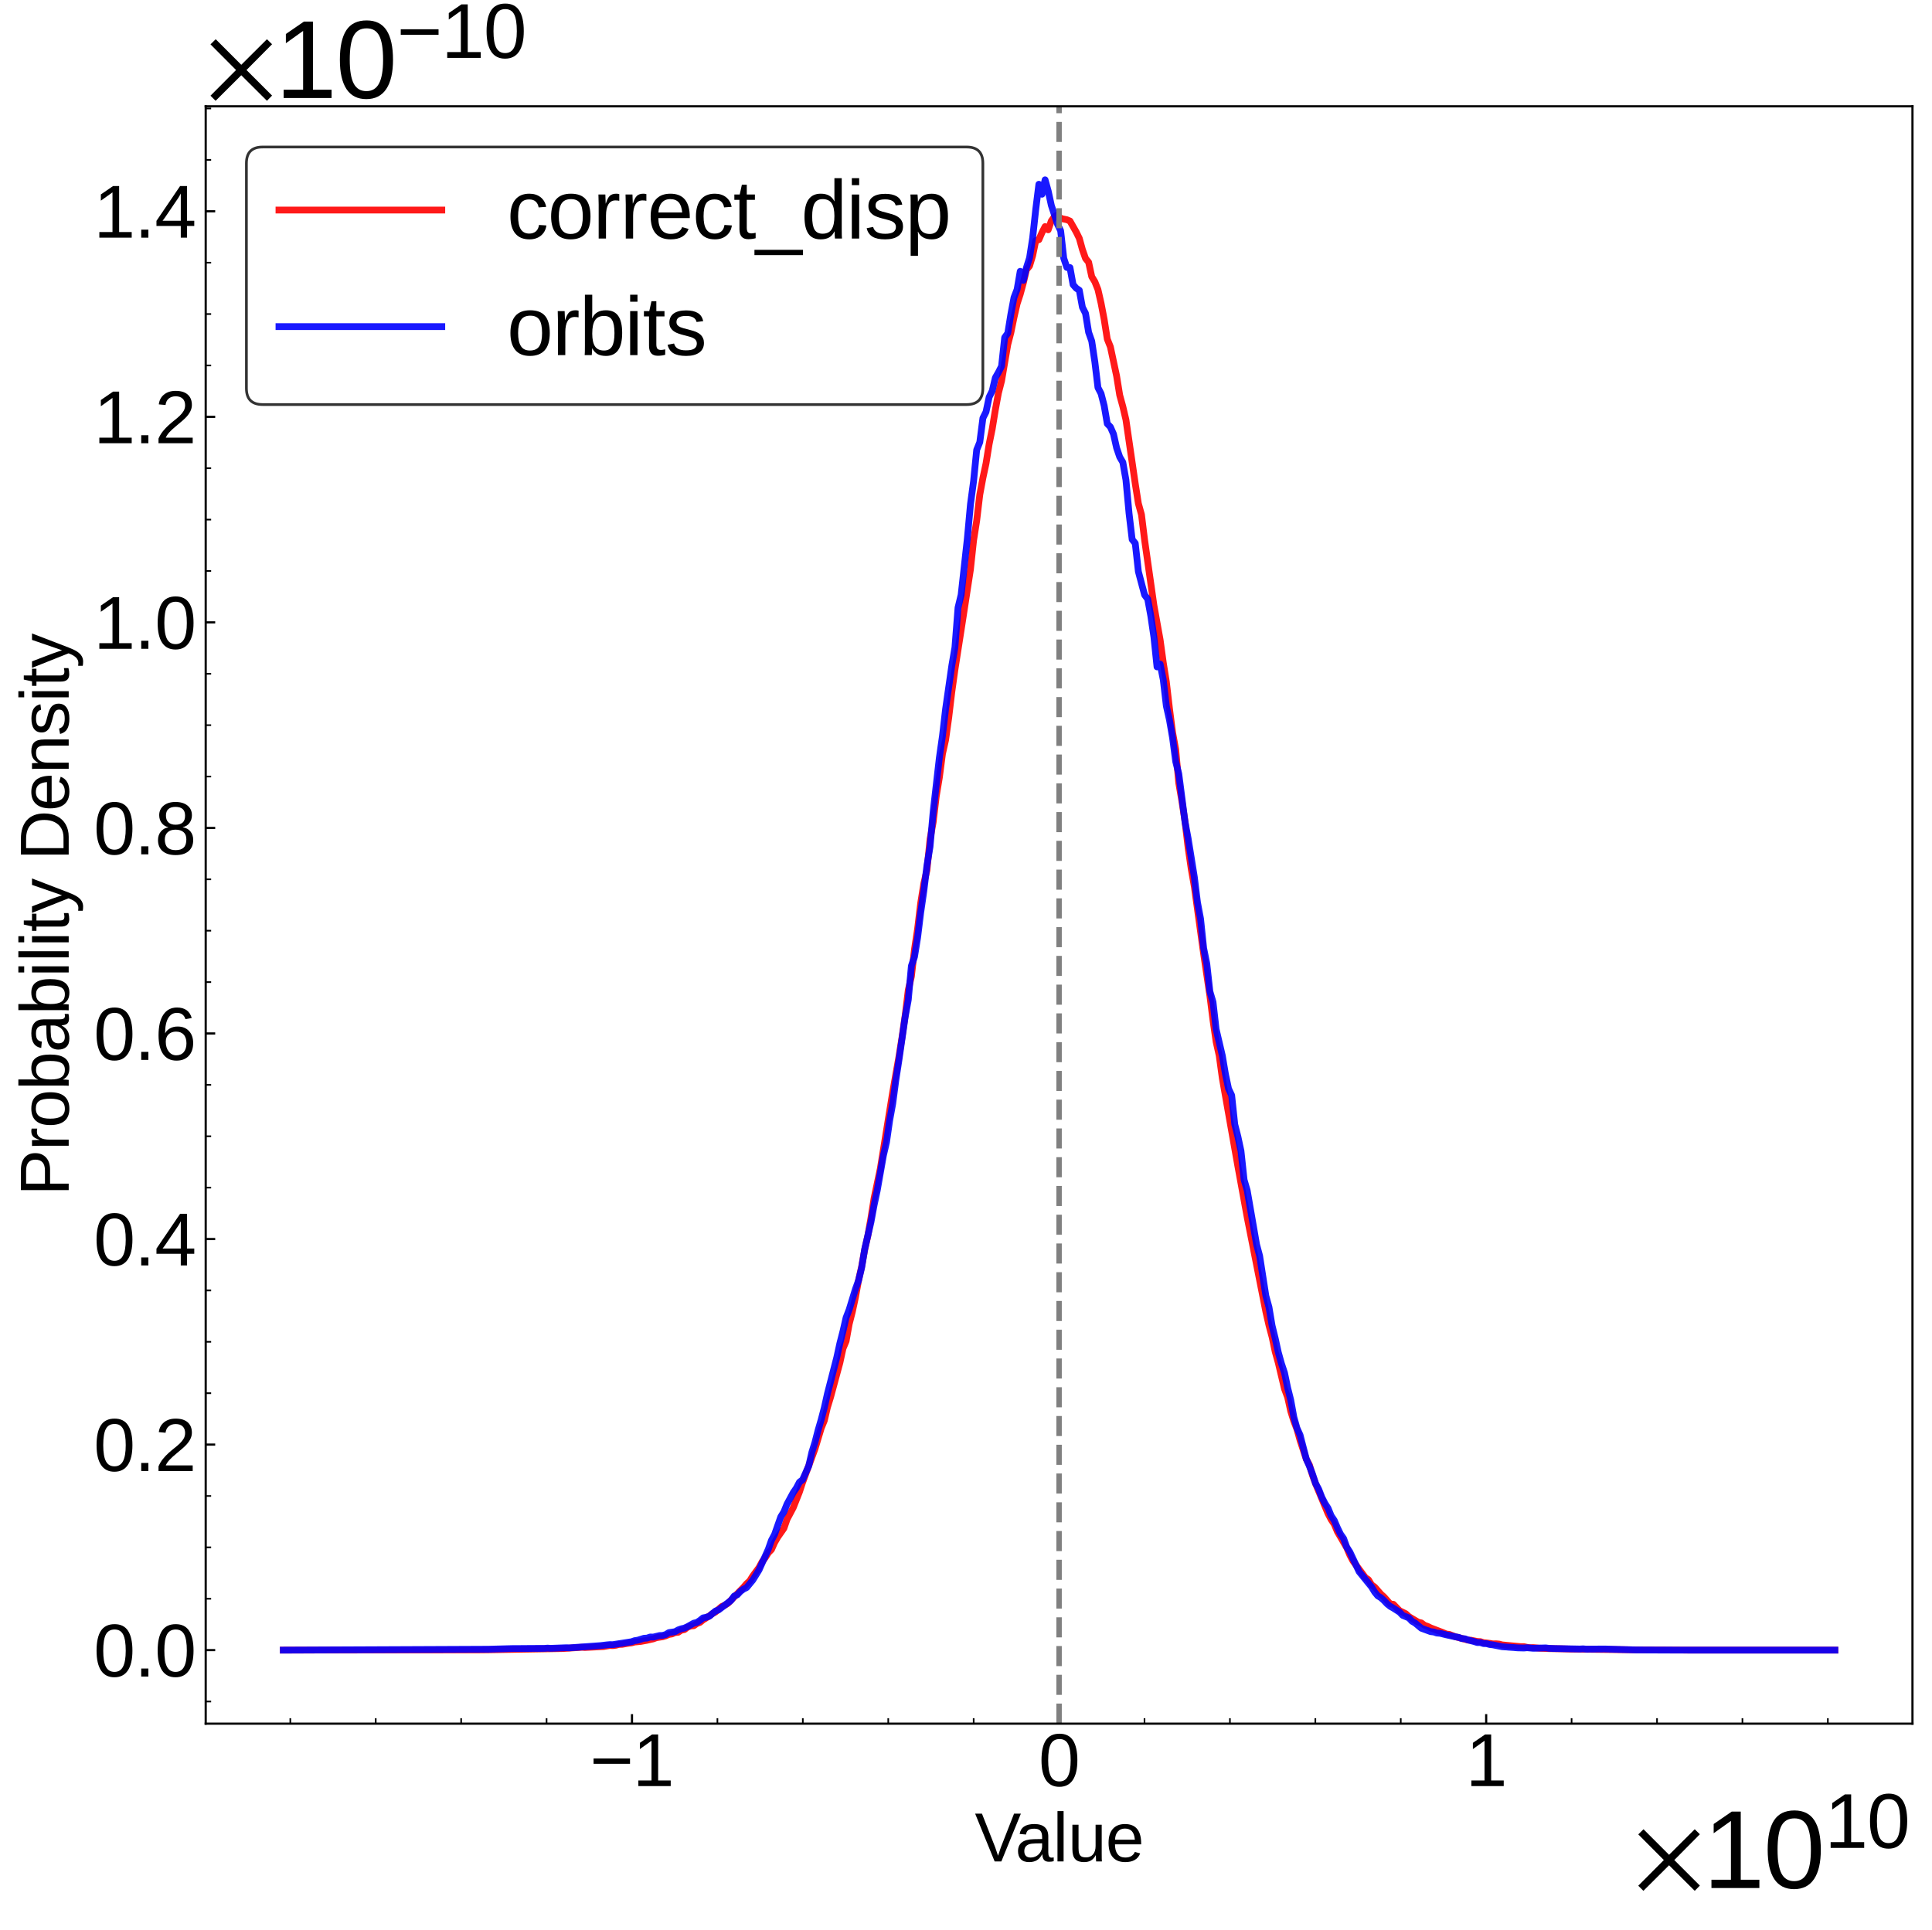 <?xml version="1.0" encoding="utf-8" standalone="no"?>
<!DOCTYPE svg PUBLIC "-//W3C//DTD SVG 1.1//EN"
  "http://www.w3.org/Graphics/SVG/1.1/DTD/svg11.dtd">
<svg xmlns:xlink="http://www.w3.org/1999/xlink" width="711.967pt" height="711.49pt" viewBox="0 0 711.967 711.49" xmlns="http://www.w3.org/2000/svg" version="1.1">
 <defs>
  <style type="text/css">*{stroke-linejoin: round; stroke-linecap: butt}</style>
 </defs>
 <g id="figure_1">
  <g id="patch_1">
   <path d="M 0 711.49 
L 711.967 711.49 
L 711.967 0 
L 0 0 
z
" style="fill: #ffffff"/>
  </g>
  <g id="axes_1">
   <g id="patch_2">
    <path d="M 75.805 635.333 
L 704.767 635.333 
L 704.767 39.188 
L 75.805 39.188 
z
" style="fill: #ffffff"/>
   </g>
   <g id="matplotlib.axis_1">
    <g id="xtick_1">
     <g id="line2d_1">
      <defs>
       <path id="m443e963119" d="M 0 0 
L 0 -3.5 
" style="stroke: #000000; stroke-width: 0.8"/>
      </defs>
      <g>
       <use xlink:href="#m443e963119" x="232.896" y="635.333" style="stroke: #000000; stroke-width: 0.8"/>
      </g>
     </g>
     <g id="text_1">
      <!-- $\mathdefault{−1}$ -->
      <g transform="translate(217.371 658.4) scale(0.27 -0.27)">
       <defs>
        <path id="LiberationSans-2212" d="M 316 1900 
L 316 2356 
L 3425 2356 
L 3425 1900 
L 316 1900 
z
" transform="scale(0.016)"/>
        <path id="LiberationSans-31" d="M 488 0 
L 488 478 
L 1609 478 
L 1609 3866 
L 616 3156 
L 616 3688 
L 1656 4403 
L 2175 4403 
L 2175 478 
L 3247 478 
L 3247 0 
L 488 0 
z
" transform="scale(0.016)"/>
       </defs>
       <use xlink:href="#LiberationSans-2212" transform="translate(0 0.203)"/>
       <use xlink:href="#LiberationSans-31" transform="translate(58.398 0.203)"/>
      </g>
     </g>
    </g>
    <g id="xtick_2">
     <g id="line2d_2">
      <g>
       <use xlink:href="#m443e963119" x="390.286" y="635.333" style="stroke: #000000; stroke-width: 0.8"/>
      </g>
     </g>
     <g id="text_2">
      <!-- $\mathdefault{0}$ -->
      <g transform="translate(382.726 658.4) scale(0.27 -0.27)">
       <defs>
        <path id="LiberationSans-30" d="M 3309 2203 
Q 3309 1100 2920 518 
Q 2531 -63 1772 -63 
Q 1013 -63 631 515 
Q 250 1094 250 2203 
Q 250 3338 620 3903 
Q 991 4469 1791 4469 
Q 2569 4469 2939 3897 
Q 3309 3325 3309 2203 
z
M 2738 2203 
Q 2738 3156 2517 3584 
Q 2297 4013 1791 4013 
Q 1272 4013 1045 3591 
Q 819 3169 819 2203 
Q 819 1266 1048 831 
Q 1278 397 1778 397 
Q 2275 397 2506 840 
Q 2738 1284 2738 2203 
z
" transform="scale(0.016)"/>
       </defs>
       <use xlink:href="#LiberationSans-30" transform="translate(0 0.172)"/>
      </g>
     </g>
    </g>
    <g id="xtick_3">
     <g id="line2d_3">
      <g>
       <use xlink:href="#m443e963119" x="547.676" y="635.333" style="stroke: #000000; stroke-width: 0.8"/>
      </g>
     </g>
     <g id="text_3">
      <!-- $\mathdefault{1}$ -->
      <g transform="translate(540.116 658.4) scale(0.27 -0.27)">
       <use xlink:href="#LiberationSans-31" transform="translate(0 0.203)"/>
      </g>
     </g>
    </g>
    <g id="xtick_4">
     <g id="line2d_4">
      <defs>
       <path id="m0dc3a71b23" d="M 0 0 
L 0 -2 
" style="stroke: #000000; stroke-width: 0.6"/>
      </defs>
      <g>
       <use xlink:href="#m0dc3a71b23" x="106.984" y="635.333" style="stroke: #000000; stroke-width: 0.6"/>
      </g>
     </g>
    </g>
    <g id="xtick_5">
     <g id="line2d_5">
      <g>
       <use xlink:href="#m0dc3a71b23" x="138.462" y="635.333" style="stroke: #000000; stroke-width: 0.6"/>
      </g>
     </g>
    </g>
    <g id="xtick_6">
     <g id="line2d_6">
      <g>
       <use xlink:href="#m0dc3a71b23" x="169.94" y="635.333" style="stroke: #000000; stroke-width: 0.6"/>
      </g>
     </g>
    </g>
    <g id="xtick_7">
     <g id="line2d_7">
      <g>
       <use xlink:href="#m0dc3a71b23" x="201.418" y="635.333" style="stroke: #000000; stroke-width: 0.6"/>
      </g>
     </g>
    </g>
    <g id="xtick_8">
     <g id="line2d_8">
      <g>
       <use xlink:href="#m0dc3a71b23" x="264.374" y="635.333" style="stroke: #000000; stroke-width: 0.6"/>
      </g>
     </g>
    </g>
    <g id="xtick_9">
     <g id="line2d_9">
      <g>
       <use xlink:href="#m0dc3a71b23" x="295.852" y="635.333" style="stroke: #000000; stroke-width: 0.6"/>
      </g>
     </g>
    </g>
    <g id="xtick_10">
     <g id="line2d_10">
      <g>
       <use xlink:href="#m0dc3a71b23" x="327.33" y="635.333" style="stroke: #000000; stroke-width: 0.6"/>
      </g>
     </g>
    </g>
    <g id="xtick_11">
     <g id="line2d_11">
      <g>
       <use xlink:href="#m0dc3a71b23" x="358.808" y="635.333" style="stroke: #000000; stroke-width: 0.6"/>
      </g>
     </g>
    </g>
    <g id="xtick_12">
     <g id="line2d_12">
      <g>
       <use xlink:href="#m0dc3a71b23" x="421.764" y="635.333" style="stroke: #000000; stroke-width: 0.6"/>
      </g>
     </g>
    </g>
    <g id="xtick_13">
     <g id="line2d_13">
      <g>
       <use xlink:href="#m0dc3a71b23" x="453.242" y="635.333" style="stroke: #000000; stroke-width: 0.6"/>
      </g>
     </g>
    </g>
    <g id="xtick_14">
     <g id="line2d_14">
      <g>
       <use xlink:href="#m0dc3a71b23" x="484.72" y="635.333" style="stroke: #000000; stroke-width: 0.6"/>
      </g>
     </g>
    </g>
    <g id="xtick_15">
     <g id="line2d_15">
      <g>
       <use xlink:href="#m0dc3a71b23" x="516.198" y="635.333" style="stroke: #000000; stroke-width: 0.6"/>
      </g>
     </g>
    </g>
    <g id="xtick_16">
     <g id="line2d_16">
      <g>
       <use xlink:href="#m0dc3a71b23" x="579.154" y="635.333" style="stroke: #000000; stroke-width: 0.6"/>
      </g>
     </g>
    </g>
    <g id="xtick_17">
     <g id="line2d_17">
      <g>
       <use xlink:href="#m0dc3a71b23" x="610.632" y="635.333" style="stroke: #000000; stroke-width: 0.6"/>
      </g>
     </g>
    </g>
    <g id="xtick_18">
     <g id="line2d_18">
      <g>
       <use xlink:href="#m0dc3a71b23" x="642.11" y="635.333" style="stroke: #000000; stroke-width: 0.6"/>
      </g>
     </g>
    </g>
    <g id="xtick_19">
     <g id="line2d_19">
      <g>
       <use xlink:href="#m0dc3a71b23" x="673.588" y="635.333" style="stroke: #000000; stroke-width: 0.6"/>
      </g>
     </g>
    </g>
    <g id="text_4">
     <!-- Value -->
     <g transform="translate(359.239 686.12) scale(0.25 -0.25)">
      <defs>
       <path id="LiberationSans-56" d="M 2444 0 
L 1825 0 
L 28 4403 
L 656 4403 
L 1875 1303 
L 2138 525 
L 2400 1303 
L 3613 4403 
L 4241 4403 
L 2444 0 
z
" transform="scale(0.016)"/>
       <path id="LiberationSans-61" d="M 1294 -63 
Q 784 -63 528 206 
Q 272 475 272 944 
Q 272 1469 617 1750 
Q 963 2031 1731 2050 
L 2491 2063 
L 2491 2247 
Q 2491 2659 2316 2837 
Q 2141 3016 1766 3016 
Q 1388 3016 1216 2887 
Q 1044 2759 1009 2478 
L 422 2531 
Q 566 3444 1778 3444 
Q 2416 3444 2737 3151 
Q 3059 2859 3059 2306 
L 3059 850 
Q 3059 600 3125 473 
Q 3191 347 3375 347 
Q 3456 347 3559 369 
L 3559 19 
Q 3347 -31 3125 -31 
Q 2813 -31 2670 133 
Q 2528 297 2509 647 
L 2491 647 
Q 2275 259 1989 98 
Q 1703 -63 1294 -63 
z
M 1422 359 
Q 1731 359 1972 500 
Q 2213 641 2352 886 
Q 2491 1131 2491 1391 
L 2491 1669 
L 1875 1656 
Q 1478 1650 1273 1575 
Q 1069 1500 959 1344 
Q 850 1188 850 934 
Q 850 659 998 509 
Q 1147 359 1422 359 
z
" transform="scale(0.016)"/>
       <path id="LiberationSans-6c" d="M 431 0 
L 431 4638 
L 994 4638 
L 994 0 
L 431 0 
z
" transform="scale(0.016)"/>
       <path id="LiberationSans-75" d="M 981 3381 
L 981 1238 
Q 981 903 1047 718 
Q 1113 534 1256 453 
Q 1400 372 1678 372 
Q 2084 372 2318 650 
Q 2553 928 2553 1422 
L 2553 3381 
L 3116 3381 
L 3116 722 
Q 3116 131 3134 0 
L 2603 0 
Q 2600 16 2597 84 
Q 2594 153 2589 242 
Q 2584 331 2578 578 
L 2569 578 
Q 2375 228 2120 82 
Q 1866 -63 1488 -63 
Q 931 -63 673 214 
Q 416 491 416 1128 
L 416 3381 
L 981 3381 
z
" transform="scale(0.016)"/>
       <path id="LiberationSans-65" d="M 863 1572 
Q 863 991 1103 675 
Q 1344 359 1806 359 
Q 2172 359 2392 506 
Q 2613 653 2691 878 
L 3184 738 
Q 2881 -63 1806 -63 
Q 1056 -63 664 384 
Q 272 831 272 1713 
Q 272 2550 664 2997 
Q 1056 3444 1784 3444 
Q 3275 3444 3275 1647 
L 3275 1572 
L 863 1572 
z
M 2694 2003 
Q 2647 2538 2422 2783 
Q 2197 3028 1775 3028 
Q 1366 3028 1127 2754 
Q 888 2481 869 2003 
L 2694 2003 
z
" transform="scale(0.016)"/>
      </defs>
      <use xlink:href="#LiberationSans-56"/>
      <use xlink:href="#LiberationSans-61" x="59.324"/>
      <use xlink:href="#LiberationSans-6c" x="114.939"/>
      <use xlink:href="#LiberationSans-75" x="137.156"/>
      <use xlink:href="#LiberationSans-65" x="192.771"/>
     </g>
    </g>
    <g id="text_5">
     <!-- $\times\mathdefault{10^{10}}\mathdefault{}$ -->
     <g transform="translate(601.967 695.99) scale(0.4 -0.4)">
      <defs>
       <path id="STIXGeneral-Regular-d7" d="M 3821 141 
L 3526 -160 
L 2048 1312 
L 570 -160 
L 275 134 
L 1747 1613 
L 275 3091 
L 576 3386 
L 2048 1914 
L 3526 3386 
L 3821 3098 
L 2349 1613 
L 3821 141 
z
" transform="scale(0.016)"/>
      </defs>
      <use xlink:href="#STIXGeneral-Regular-d7" transform="translate(0 0.141)"/>
      <use xlink:href="#LiberationSans-31" transform="translate(64 0.141)"/>
      <use xlink:href="#LiberationSans-30" transform="translate(119.615 0.141)"/>
      <use xlink:href="#LiberationSans-31" transform="translate(176.155 37.12) scale(0.7)"/>
      <use xlink:href="#LiberationSans-30" transform="translate(215.086 37.12) scale(0.7)"/>
     </g>
    </g>
   </g>
   <g id="matplotlib.axis_2">
    <g id="ytick_1">
     <g id="line2d_20">
      <defs>
       <path id="m06de72ecb2" d="M 0 0 
L 3.5 0 
" style="stroke: #000000; stroke-width: 0.8"/>
      </defs>
      <g>
       <use xlink:href="#m06de72ecb2" x="75.805" y="608.236" style="stroke: #000000; stroke-width: 0.8"/>
      </g>
     </g>
     <g id="text_6">
      <!-- $\mathdefault{0.0}$ -->
      <g transform="translate(34.505 618.019) scale(0.27 -0.27)">
       <defs>
        <path id="LiberationSans-2e" d="M 584 0 
L 584 684 
L 1194 684 
L 1194 0 
L 584 0 
z
" transform="scale(0.016)"/>
       </defs>
       <use xlink:href="#LiberationSans-30" transform="translate(0 0.172)"/>
       <use xlink:href="#LiberationSans-2e" transform="translate(55.615 0.172)"/>
       <use xlink:href="#LiberationSans-30" transform="translate(83.398 0.172)"/>
      </g>
     </g>
    </g>
    <g id="ytick_2">
     <g id="line2d_21">
      <g>
       <use xlink:href="#m06de72ecb2" x="75.805" y="532.47" style="stroke: #000000; stroke-width: 0.8"/>
      </g>
     </g>
     <g id="text_7">
      <!-- $\mathdefault{0.2}$ -->
      <g transform="translate(34.505 542.253) scale(0.27 -0.27)">
       <defs>
        <path id="LiberationSans-32" d="M 322 0 
L 322 397 
Q 481 763 711 1042 
Q 941 1322 1194 1548 
Q 1447 1775 1695 1969 
Q 1944 2163 2144 2356 
Q 2344 2550 2467 2762 
Q 2591 2975 2591 3244 
Q 2591 3606 2378 3806 
Q 2166 4006 1788 4006 
Q 1428 4006 1195 3811 
Q 963 3616 922 3263 
L 347 3316 
Q 409 3844 795 4156 
Q 1181 4469 1788 4469 
Q 2453 4469 2811 4155 
Q 3169 3841 3169 3263 
Q 3169 3006 3051 2753 
Q 2934 2500 2703 2247 
Q 2472 1994 1819 1463 
Q 1459 1169 1246 933 
Q 1034 697 941 478 
L 3238 478 
L 3238 0 
L 322 0 
z
" transform="scale(0.016)"/>
       </defs>
       <use xlink:href="#LiberationSans-30" transform="translate(0 0.172)"/>
       <use xlink:href="#LiberationSans-2e" transform="translate(55.615 0.172)"/>
       <use xlink:href="#LiberationSans-32" transform="translate(83.398 0.172)"/>
      </g>
     </g>
    </g>
    <g id="ytick_3">
     <g id="line2d_22">
      <g>
       <use xlink:href="#m06de72ecb2" x="75.805" y="456.704" style="stroke: #000000; stroke-width: 0.8"/>
      </g>
     </g>
     <g id="text_8">
      <!-- $\mathdefault{0.4}$ -->
      <g transform="translate(34.505 466.488) scale(0.27 -0.27)">
       <defs>
        <path id="LiberationSans-34" d="M 2753 997 
L 2753 0 
L 2222 0 
L 2222 997 
L 147 997 
L 147 1434 
L 2163 4403 
L 2753 4403 
L 2753 1441 
L 3372 1441 
L 3372 997 
L 2753 997 
z
M 2222 3769 
Q 2216 3750 2134 3603 
Q 2053 3456 2013 3397 
L 884 1734 
L 716 1503 
L 666 1441 
L 2222 1441 
L 2222 3769 
z
" transform="scale(0.016)"/>
       </defs>
       <use xlink:href="#LiberationSans-30" transform="translate(0 0.172)"/>
       <use xlink:href="#LiberationSans-2e" transform="translate(55.615 0.172)"/>
       <use xlink:href="#LiberationSans-34" transform="translate(83.398 0.172)"/>
      </g>
     </g>
    </g>
    <g id="ytick_4">
     <g id="line2d_23">
      <g>
       <use xlink:href="#m06de72ecb2" x="75.805" y="380.939" style="stroke: #000000; stroke-width: 0.8"/>
      </g>
     </g>
     <g id="text_9">
      <!-- $\mathdefault{0.6}$ -->
      <g transform="translate(34.505 390.722) scale(0.27 -0.27)">
       <defs>
        <path id="LiberationSans-36" d="M 3278 1441 
Q 3278 744 2900 340 
Q 2522 -63 1856 -63 
Q 1113 -63 719 490 
Q 325 1044 325 2100 
Q 325 3244 734 3856 
Q 1144 4469 1900 4469 
Q 2897 4469 3156 3572 
L 2619 3475 
Q 2453 4013 1894 4013 
Q 1413 4013 1148 3564 
Q 884 3116 884 2266 
Q 1038 2550 1316 2698 
Q 1594 2847 1953 2847 
Q 2563 2847 2920 2465 
Q 3278 2084 3278 1441 
z
M 2706 1416 
Q 2706 1894 2472 2153 
Q 2238 2413 1819 2413 
Q 1425 2413 1183 2183 
Q 941 1953 941 1550 
Q 941 1041 1192 716 
Q 1444 391 1838 391 
Q 2244 391 2475 664 
Q 2706 938 2706 1416 
z
" transform="scale(0.016)"/>
       </defs>
       <use xlink:href="#LiberationSans-30" transform="translate(0 0.172)"/>
       <use xlink:href="#LiberationSans-2e" transform="translate(55.615 0.172)"/>
       <use xlink:href="#LiberationSans-36" transform="translate(83.398 0.172)"/>
      </g>
     </g>
    </g>
    <g id="ytick_5">
     <g id="line2d_24">
      <g>
       <use xlink:href="#m06de72ecb2" x="75.805" y="305.173" style="stroke: #000000; stroke-width: 0.8"/>
      </g>
     </g>
     <g id="text_10">
      <!-- $\mathdefault{0.8}$ -->
      <g transform="translate(34.505 314.956) scale(0.27 -0.27)">
       <defs>
        <path id="LiberationSans-38" d="M 3281 1228 
Q 3281 619 2893 278 
Q 2506 -63 1781 -63 
Q 1075 -63 676 271 
Q 278 606 278 1222 
Q 278 1653 525 1947 
Q 772 2241 1156 2303 
L 1156 2316 
Q 797 2400 589 2681 
Q 381 2963 381 3341 
Q 381 3844 757 4156 
Q 1134 4469 1769 4469 
Q 2419 4469 2795 4162 
Q 3172 3856 3172 3334 
Q 3172 2956 2962 2675 
Q 2753 2394 2391 2322 
L 2391 2309 
Q 2813 2241 3047 1952 
Q 3281 1663 3281 1228 
z
M 2588 3303 
Q 2588 4050 1769 4050 
Q 1372 4050 1164 3862 
Q 956 3675 956 3303 
Q 956 2925 1170 2726 
Q 1384 2528 1775 2528 
Q 2172 2528 2380 2711 
Q 2588 2894 2588 3303 
z
M 2697 1281 
Q 2697 1691 2453 1898 
Q 2209 2106 1769 2106 
Q 1341 2106 1100 1882 
Q 859 1659 859 1269 
Q 859 359 1788 359 
Q 2247 359 2472 579 
Q 2697 800 2697 1281 
z
" transform="scale(0.016)"/>
       </defs>
       <use xlink:href="#LiberationSans-30" transform="translate(0 0.172)"/>
       <use xlink:href="#LiberationSans-2e" transform="translate(55.615 0.172)"/>
       <use xlink:href="#LiberationSans-38" transform="translate(83.398 0.172)"/>
      </g>
     </g>
    </g>
    <g id="ytick_6">
     <g id="line2d_25">
      <g>
       <use xlink:href="#m06de72ecb2" x="75.805" y="229.407" style="stroke: #000000; stroke-width: 0.8"/>
      </g>
     </g>
     <g id="text_11">
      <!-- $\mathdefault{1.0}$ -->
      <g transform="translate(34.505 239.19) scale(0.27 -0.27)">
       <use xlink:href="#LiberationSans-31" transform="translate(0 0.172)"/>
       <use xlink:href="#LiberationSans-2e" transform="translate(55.615 0.172)"/>
       <use xlink:href="#LiberationSans-30" transform="translate(83.398 0.172)"/>
      </g>
     </g>
    </g>
    <g id="ytick_7">
     <g id="line2d_26">
      <g>
       <use xlink:href="#m06de72ecb2" x="75.805" y="153.641" style="stroke: #000000; stroke-width: 0.8"/>
      </g>
     </g>
     <g id="text_12">
      <!-- $\mathdefault{1.2}$ -->
      <g transform="translate(34.505 163.424) scale(0.27 -0.27)">
       <use xlink:href="#LiberationSans-31" transform="translate(0 0.172)"/>
       <use xlink:href="#LiberationSans-2e" transform="translate(55.615 0.172)"/>
       <use xlink:href="#LiberationSans-32" transform="translate(83.398 0.172)"/>
      </g>
     </g>
    </g>
    <g id="ytick_8">
     <g id="line2d_27">
      <g>
       <use xlink:href="#m06de72ecb2" x="75.805" y="77.875" style="stroke: #000000; stroke-width: 0.8"/>
      </g>
     </g>
     <g id="text_13">
      <!-- $\mathdefault{1.4}$ -->
      <g transform="translate(34.505 87.659) scale(0.27 -0.27)">
       <use xlink:href="#LiberationSans-31" transform="translate(0 0.203)"/>
       <use xlink:href="#LiberationSans-2e" transform="translate(55.615 0.203)"/>
       <use xlink:href="#LiberationSans-34" transform="translate(83.398 0.203)"/>
      </g>
     </g>
    </g>
    <g id="ytick_9">
     <g id="line2d_28">
      <defs>
       <path id="m1738c9bac5" d="M 0 0 
L 2 0 
" style="stroke: #000000; stroke-width: 0.6"/>
      </defs>
      <g>
       <use xlink:href="#m1738c9bac5" x="75.805" y="627.177" style="stroke: #000000; stroke-width: 0.6"/>
      </g>
     </g>
    </g>
    <g id="ytick_10">
     <g id="line2d_29">
      <g>
       <use xlink:href="#m1738c9bac5" x="75.805" y="589.295" style="stroke: #000000; stroke-width: 0.6"/>
      </g>
     </g>
    </g>
    <g id="ytick_11">
     <g id="line2d_30">
      <g>
       <use xlink:href="#m1738c9bac5" x="75.805" y="570.353" style="stroke: #000000; stroke-width: 0.6"/>
      </g>
     </g>
    </g>
    <g id="ytick_12">
     <g id="line2d_31">
      <g>
       <use xlink:href="#m1738c9bac5" x="75.805" y="551.412" style="stroke: #000000; stroke-width: 0.6"/>
      </g>
     </g>
    </g>
    <g id="ytick_13">
     <g id="line2d_32">
      <g>
       <use xlink:href="#m1738c9bac5" x="75.805" y="513.529" style="stroke: #000000; stroke-width: 0.6"/>
      </g>
     </g>
    </g>
    <g id="ytick_14">
     <g id="line2d_33">
      <g>
       <use xlink:href="#m1738c9bac5" x="75.805" y="494.587" style="stroke: #000000; stroke-width: 0.6"/>
      </g>
     </g>
    </g>
    <g id="ytick_15">
     <g id="line2d_34">
      <g>
       <use xlink:href="#m1738c9bac5" x="75.805" y="475.646" style="stroke: #000000; stroke-width: 0.6"/>
      </g>
     </g>
    </g>
    <g id="ytick_16">
     <g id="line2d_35">
      <g>
       <use xlink:href="#m1738c9bac5" x="75.805" y="437.763" style="stroke: #000000; stroke-width: 0.6"/>
      </g>
     </g>
    </g>
    <g id="ytick_17">
     <g id="line2d_36">
      <g>
       <use xlink:href="#m1738c9bac5" x="75.805" y="418.821" style="stroke: #000000; stroke-width: 0.6"/>
      </g>
     </g>
    </g>
    <g id="ytick_18">
     <g id="line2d_37">
      <g>
       <use xlink:href="#m1738c9bac5" x="75.805" y="399.88" style="stroke: #000000; stroke-width: 0.6"/>
      </g>
     </g>
    </g>
    <g id="ytick_19">
     <g id="line2d_38">
      <g>
       <use xlink:href="#m1738c9bac5" x="75.805" y="361.997" style="stroke: #000000; stroke-width: 0.6"/>
      </g>
     </g>
    </g>
    <g id="ytick_20">
     <g id="line2d_39">
      <g>
       <use xlink:href="#m1738c9bac5" x="75.805" y="343.056" style="stroke: #000000; stroke-width: 0.6"/>
      </g>
     </g>
    </g>
    <g id="ytick_21">
     <g id="line2d_40">
      <g>
       <use xlink:href="#m1738c9bac5" x="75.805" y="324.114" style="stroke: #000000; stroke-width: 0.6"/>
      </g>
     </g>
    </g>
    <g id="ytick_22">
     <g id="line2d_41">
      <g>
       <use xlink:href="#m1738c9bac5" x="75.805" y="286.231" style="stroke: #000000; stroke-width: 0.6"/>
      </g>
     </g>
    </g>
    <g id="ytick_23">
     <g id="line2d_42">
      <g>
       <use xlink:href="#m1738c9bac5" x="75.805" y="267.29" style="stroke: #000000; stroke-width: 0.6"/>
      </g>
     </g>
    </g>
    <g id="ytick_24">
     <g id="line2d_43">
      <g>
       <use xlink:href="#m1738c9bac5" x="75.805" y="248.348" style="stroke: #000000; stroke-width: 0.6"/>
      </g>
     </g>
    </g>
    <g id="ytick_25">
     <g id="line2d_44">
      <g>
       <use xlink:href="#m1738c9bac5" x="75.805" y="210.465" style="stroke: #000000; stroke-width: 0.6"/>
      </g>
     </g>
    </g>
    <g id="ytick_26">
     <g id="line2d_45">
      <g>
       <use xlink:href="#m1738c9bac5" x="75.805" y="191.524" style="stroke: #000000; stroke-width: 0.6"/>
      </g>
     </g>
    </g>
    <g id="ytick_27">
     <g id="line2d_46">
      <g>
       <use xlink:href="#m1738c9bac5" x="75.805" y="172.583" style="stroke: #000000; stroke-width: 0.6"/>
      </g>
     </g>
    </g>
    <g id="ytick_28">
     <g id="line2d_47">
      <g>
       <use xlink:href="#m1738c9bac5" x="75.805" y="134.7" style="stroke: #000000; stroke-width: 0.6"/>
      </g>
     </g>
    </g>
    <g id="ytick_29">
     <g id="line2d_48">
      <g>
       <use xlink:href="#m1738c9bac5" x="75.805" y="115.758" style="stroke: #000000; stroke-width: 0.6"/>
      </g>
     </g>
    </g>
    <g id="ytick_30">
     <g id="line2d_49">
      <g>
       <use xlink:href="#m1738c9bac5" x="75.805" y="96.817" style="stroke: #000000; stroke-width: 0.6"/>
      </g>
     </g>
    </g>
    <g id="ytick_31">
     <g id="line2d_50">
      <g>
       <use xlink:href="#m1738c9bac5" x="75.805" y="58.934" style="stroke: #000000; stroke-width: 0.6"/>
      </g>
     </g>
    </g>
    <g id="ytick_32">
     <g id="line2d_51">
      <g>
       <use xlink:href="#m1738c9bac5" x="75.805" y="39.992" style="stroke: #000000; stroke-width: 0.6"/>
      </g>
     </g>
    </g>
    <g id="text_14">
     <!-- Probability Density -->
     <g transform="translate(25.317 440.772) rotate(-90) scale(0.25 -0.25)">
      <defs>
       <path id="LiberationSans-50" d="M 3931 3078 
Q 3931 2453 3523 2084 
Q 3116 1716 2416 1716 
L 1122 1716 
L 1122 0 
L 525 0 
L 525 4403 
L 2378 4403 
Q 3119 4403 3525 4056 
Q 3931 3709 3931 3078 
z
M 3331 3072 
Q 3331 3925 2306 3925 
L 1122 3925 
L 1122 2188 
L 2331 2188 
Q 3331 2188 3331 3072 
z
" transform="scale(0.016)"/>
       <path id="LiberationSans-72" d="M 444 0 
L 444 2594 
Q 444 2950 425 3381 
L 956 3381 
Q 981 2806 981 2691 
L 994 2691 
Q 1128 3125 1303 3284 
Q 1478 3444 1797 3444 
Q 1909 3444 2025 3413 
L 2025 2897 
Q 1913 2928 1725 2928 
Q 1375 2928 1190 2626 
Q 1006 2325 1006 1763 
L 1006 0 
L 444 0 
z
" transform="scale(0.016)"/>
       <path id="LiberationSans-6f" d="M 3291 1694 
Q 3291 806 2900 371 
Q 2509 -63 1766 -63 
Q 1025 -63 647 389 
Q 269 841 269 1694 
Q 269 3444 1784 3444 
Q 2559 3444 2925 3017 
Q 3291 2591 3291 1694 
z
M 2700 1694 
Q 2700 2394 2492 2711 
Q 2284 3028 1794 3028 
Q 1300 3028 1079 2704 
Q 859 2381 859 1694 
Q 859 1025 1076 689 
Q 1294 353 1759 353 
Q 2266 353 2483 678 
Q 2700 1003 2700 1694 
z
" transform="scale(0.016)"/>
       <path id="LiberationSans-62" d="M 3291 1706 
Q 3291 -63 2047 -63 
Q 1663 -63 1408 76 
Q 1153 216 994 525 
L 988 525 
Q 988 428 975 229 
Q 963 31 956 0 
L 413 0 
Q 431 169 431 697 
L 431 4638 
L 994 4638 
L 994 3316 
Q 994 3113 981 2838 
L 994 2838 
Q 1150 3163 1408 3303 
Q 1666 3444 2047 3444 
Q 2688 3444 2989 3012 
Q 3291 2581 3291 1706 
z
M 2700 1688 
Q 2700 2397 2512 2703 
Q 2325 3009 1903 3009 
Q 1428 3009 1211 2684 
Q 994 2359 994 1653 
Q 994 988 1206 670 
Q 1419 353 1897 353 
Q 2322 353 2511 667 
Q 2700 981 2700 1688 
z
" transform="scale(0.016)"/>
       <path id="LiberationSans-69" d="M 428 4100 
L 428 4638 
L 991 4638 
L 991 4100 
L 428 4100 
z
M 428 0 
L 428 3381 
L 991 3381 
L 991 0 
L 428 0 
z
" transform="scale(0.016)"/>
       <path id="LiberationSans-74" d="M 1731 25 
Q 1453 -50 1163 -50 
Q 488 -50 488 716 
L 488 2972 
L 97 2972 
L 97 3381 
L 509 3381 
L 675 4138 
L 1050 4138 
L 1050 3381 
L 1675 3381 
L 1675 2972 
L 1050 2972 
L 1050 838 
Q 1050 594 1129 495 
Q 1209 397 1406 397 
Q 1519 397 1731 441 
L 1731 25 
z
" transform="scale(0.016)"/>
       <path id="LiberationSans-79" d="M 597 -1328 
Q 366 -1328 209 -1294 
L 209 -872 
Q 328 -891 472 -891 
Q 997 -891 1303 -119 
L 1356 16 
L 16 3381 
L 616 3381 
L 1328 1513 
Q 1344 1469 1366 1408 
Q 1388 1347 1506 1000 
Q 1625 653 1634 613 
L 1853 1228 
L 2594 3381 
L 3188 3381 
L 1888 0 
Q 1678 -541 1497 -805 
Q 1316 -1069 1095 -1198 
Q 875 -1328 597 -1328 
z
" transform="scale(0.016)"/>
       <path id="LiberationSans-20" transform="scale(0.016)"/>
       <path id="LiberationSans-44" d="M 4316 2247 
Q 4316 1566 4050 1055 
Q 3784 544 3296 272 
Q 2809 0 2172 0 
L 525 0 
L 525 4403 
L 1981 4403 
Q 3100 4403 3708 3842 
Q 4316 3281 4316 2247 
z
M 3716 2247 
Q 3716 3066 3267 3495 
Q 2819 3925 1969 3925 
L 1122 3925 
L 1122 478 
L 2103 478 
Q 2588 478 2955 690 
Q 3322 903 3519 1303 
Q 3716 1703 3716 2247 
z
" transform="scale(0.016)"/>
       <path id="LiberationSans-6e" d="M 2578 0 
L 2578 2144 
Q 2578 2478 2512 2662 
Q 2447 2847 2303 2928 
Q 2159 3009 1881 3009 
Q 1475 3009 1240 2731 
Q 1006 2453 1006 1959 
L 1006 0 
L 444 0 
L 444 2659 
Q 444 3250 425 3381 
L 956 3381 
Q 959 3366 962 3297 
Q 966 3228 970 3139 
Q 975 3050 981 2803 
L 991 2803 
Q 1184 3153 1439 3298 
Q 1694 3444 2072 3444 
Q 2628 3444 2886 3167 
Q 3144 2891 3144 2253 
L 3144 0 
L 2578 0 
z
" transform="scale(0.016)"/>
       <path id="LiberationSans-73" d="M 2969 934 
Q 2969 456 2608 196 
Q 2247 -63 1597 -63 
Q 966 -63 623 145 
Q 281 353 178 794 
L 675 891 
Q 747 619 972 492 
Q 1197 366 1597 366 
Q 2025 366 2223 497 
Q 2422 628 2422 891 
Q 2422 1091 2284 1216 
Q 2147 1341 1841 1422 
L 1438 1528 
Q 953 1653 748 1773 
Q 544 1894 428 2066 
Q 313 2238 313 2488 
Q 313 2950 642 3192 
Q 972 3434 1603 3434 
Q 2163 3434 2492 3237 
Q 2822 3041 2909 2606 
L 2403 2544 
Q 2356 2769 2151 2889 
Q 1947 3009 1603 3009 
Q 1222 3009 1040 2893 
Q 859 2778 859 2544 
Q 859 2400 934 2306 
Q 1009 2213 1156 2147 
Q 1303 2081 1775 1966 
Q 2222 1853 2419 1758 
Q 2616 1663 2730 1547 
Q 2844 1431 2906 1279 
Q 2969 1128 2969 934 
z
" transform="scale(0.016)"/>
      </defs>
      <use xlink:href="#LiberationSans-50"/>
      <use xlink:href="#LiberationSans-72" x="66.699"/>
      <use xlink:href="#LiberationSans-6f" x="100"/>
      <use xlink:href="#LiberationSans-62" x="155.615"/>
      <use xlink:href="#LiberationSans-61" x="211.23"/>
      <use xlink:href="#LiberationSans-62" x="266.846"/>
      <use xlink:href="#LiberationSans-69" x="322.461"/>
      <use xlink:href="#LiberationSans-6c" x="344.678"/>
      <use xlink:href="#LiberationSans-69" x="366.895"/>
      <use xlink:href="#LiberationSans-74" x="389.111"/>
      <use xlink:href="#LiberationSans-79" x="416.895"/>
      <use xlink:href="#LiberationSans-20" x="466.895"/>
      <use xlink:href="#LiberationSans-44" x="494.678"/>
      <use xlink:href="#LiberationSans-65" x="566.895"/>
      <use xlink:href="#LiberationSans-6e" x="622.51"/>
      <use xlink:href="#LiberationSans-73" x="678.125"/>
      <use xlink:href="#LiberationSans-69" x="728.125"/>
      <use xlink:href="#LiberationSans-74" x="750.342"/>
      <use xlink:href="#LiberationSans-79" x="778.125"/>
     </g>
    </g>
    <g id="text_15">
     <!-- $\times\mathdefault{10^{−10}}\mathdefault{}$ -->
     <g transform="translate(75.805 36.188) scale(0.4 -0.4)">
      <use xlink:href="#STIXGeneral-Regular-d7" transform="translate(0 0.141)"/>
      <use xlink:href="#LiberationSans-31" transform="translate(64 0.141)"/>
      <use xlink:href="#LiberationSans-30" transform="translate(119.615 0.141)"/>
      <use xlink:href="#LiberationSans-2212" transform="translate(176.155 37.12) scale(0.7)"/>
      <use xlink:href="#LiberationSans-31" transform="translate(217.034 37.12) scale(0.7)"/>
      <use xlink:href="#LiberationSans-30" transform="translate(255.965 37.12) scale(0.7)"/>
     </g>
    </g>
   </g>
   <g id="line2d_52">
    <path d="M 104.394 608.236 
L 176.583 608.149 
L 180.021 608.113 
L 207.521 607.646 
L 214.396 607.195 
L 215.542 607.265 
L 222.417 606.916 
L 224.709 606.524 
L 225.855 606.573 
L 227.001 606.43 
L 228.147 606.132 
L 229.293 606.097 
L 231.584 605.683 
L 232.73 605.561 
L 233.876 605.253 
L 236.168 605.029 
L 238.459 604.606 
L 240.751 604.084 
L 241.897 603.647 
L 244.189 603.3 
L 245.335 602.963 
L 246.48 602.46 
L 247.626 602.276 
L 248.772 601.759 
L 249.918 601.657 
L 251.064 600.892 
L 252.21 600.663 
L 253.356 599.786 
L 254.502 599.345 
L 255.647 599.244 
L 256.793 598.448 
L 257.939 598.018 
L 259.085 597.08 
L 261.377 595.651 
L 262.523 594.794 
L 263.668 594.176 
L 265.96 592.173 
L 267.106 591.677 
L 268.252 590.994 
L 273.981 585.117 
L 275.127 583.775 
L 276.273 582.741 
L 277.419 580.897 
L 279.71 577.801 
L 280.856 575.662 
L 282.002 574.159 
L 283.148 572.322 
L 284.294 571.175 
L 285.44 568.593 
L 286.586 566.612 
L 288.877 563.339 
L 290.023 560.033 
L 292.315 555.721 
L 294.607 549.93 
L 295.752 546.44 
L 300.336 534.051 
L 302.628 526.433 
L 303.773 523.62 
L 304.919 518.758 
L 306.065 515.029 
L 309.503 502.339 
L 310.649 497.079 
L 311.795 494.336 
L 312.94 488.045 
L 314.086 483.565 
L 315.232 478.251 
L 316.378 471.995 
L 317.524 466.874 
L 318.67 460.535 
L 319.816 455.469 
L 320.961 448.94 
L 322.107 441.712 
L 324.399 430.844 
L 328.982 402.503 
L 331.274 389.52 
L 332.42 382.293 
L 333.566 374.345 
L 334.712 364.962 
L 335.858 359.914 
L 337.003 349.959 
L 338.149 342.36 
L 339.295 332.851 
L 340.441 325.666 
L 341.587 320.748 
L 342.733 309.377 
L 343.879 303.046 
L 345.024 293.501 
L 346.17 286.576 
L 347.316 277.856 
L 348.462 272.755 
L 349.608 264.621 
L 350.754 255.039 
L 351.9 246.873 
L 354.191 232.196 
L 357.629 209.865 
L 358.775 199.208 
L 359.921 191.943 
L 361.066 182.341 
L 362.212 176.185 
L 363.358 170.855 
L 364.504 163.744 
L 365.65 158.087 
L 366.796 151.065 
L 367.942 144.855 
L 369.087 140.411 
L 371.379 127.011 
L 372.525 122.583 
L 373.671 117.005 
L 374.817 111.992 
L 375.963 108.471 
L 377.109 104.28 
L 378.254 99.426 
L 379.4 98.04 
L 380.546 94.233 
L 381.692 88.686 
L 382.838 88.36 
L 383.984 85.715 
L 385.13 83.517 
L 386.275 84.709 
L 387.421 81.424 
L 388.567 79.847 
L 389.713 79.179 
L 390.859 80.504 
L 393.151 80.986 
L 394.296 81.472 
L 396.588 85.51 
L 397.734 87.838 
L 398.88 91.966 
L 400.026 95.251 
L 401.172 96.664 
L 402.317 101.967 
L 403.463 103.845 
L 404.609 106.723 
L 405.755 111.747 
L 406.901 117.735 
L 408.047 124.973 
L 409.193 127.849 
L 411.484 138.588 
L 412.63 145.662 
L 413.776 149.84 
L 414.922 154.717 
L 418.359 178.306 
L 419.505 185.582 
L 420.651 189.7 
L 421.797 198.995 
L 425.235 223.144 
L 427.526 235.861 
L 428.672 244.194 
L 429.818 251.34 
L 430.964 261.157 
L 432.11 270.004 
L 433.256 276.259 
L 434.401 288.681 
L 435.547 295.293 
L 436.693 302.77 
L 437.839 312.452 
L 438.985 320.275 
L 440.131 326.788 
L 443.568 351.662 
L 445.86 367.047 
L 447.006 376.083 
L 448.152 383.979 
L 449.298 389.114 
L 450.444 397.476 
L 453.881 416.956 
L 456.173 429.901 
L 459.61 448.734 
L 466.486 483.527 
L 467.631 488.512 
L 468.777 492.81 
L 469.923 498.237 
L 471.069 502.341 
L 473.361 511.967 
L 474.507 515.029 
L 475.652 520.173 
L 476.798 523.829 
L 477.944 526.787 
L 479.09 530.882 
L 481.382 537.844 
L 482.528 539.97 
L 483.673 543.783 
L 484.819 546.914 
L 489.403 557.927 
L 490.549 560.115 
L 491.694 561.808 
L 492.84 564.557 
L 496.278 570.445 
L 497.424 573.16 
L 498.57 575.345 
L 503.153 581.508 
L 504.299 582.293 
L 505.445 584.181 
L 506.591 584.996 
L 508.882 587.615 
L 510.028 588.636 
L 512.32 591.222 
L 513.466 591.339 
L 515.758 593.706 
L 518.049 594.825 
L 519.195 595.892 
L 522.633 597.944 
L 523.779 598.202 
L 524.924 599.076 
L 526.07 599.477 
L 527.216 600.039 
L 531.8 601.794 
L 532.945 602.29 
L 534.091 602.439 
L 536.383 603.319 
L 538.675 603.917 
L 540.966 604.542 
L 542.112 604.592 
L 544.404 605.053 
L 545.55 605.109 
L 546.696 605.489 
L 548.987 605.738 
L 550.133 605.94 
L 551.279 605.903 
L 552.425 606 
L 553.571 606.307 
L 560.446 606.959 
L 561.592 606.959 
L 562.738 607.218 
L 563.884 607.344 
L 565.03 607.308 
L 567.321 607.528 
L 570.759 607.671 
L 575.342 607.745 
L 578.78 607.847 
L 598.259 608.075 
L 603.989 608.16 
L 622.322 608.229 
L 633.781 608.232 
L 658.99 608.229 
L 676.178 608.236 
L 676.178 608.236 
" clip-path="url(#p9da67a98ee)" style="fill: none; stroke: #ff0000; stroke-opacity: 0.9; stroke-width: 2.5; stroke-linecap: square"/>
   </g>
   <g id="line2d_53">
    <path d="M 104.394 608.236 
L 180.021 607.903 
L 189.188 607.65 
L 192.625 607.646 
L 194.917 607.62 
L 200.646 607.592 
L 201.792 607.501 
L 202.938 607.579 
L 208.667 607.358 
L 209.813 607.4 
L 221.272 606.576 
L 223.563 606.307 
L 224.709 606.201 
L 225.855 606.212 
L 232.73 605.142 
L 233.876 604.75 
L 235.022 604.576 
L 237.314 603.87 
L 238.459 603.804 
L 239.605 603.402 
L 240.751 603.43 
L 243.043 602.866 
L 244.189 602.821 
L 245.335 602.502 
L 246.48 601.778 
L 248.772 601.442 
L 249.918 600.788 
L 251.064 600.377 
L 252.21 600.113 
L 253.356 599.591 
L 255.647 598.303 
L 256.793 598.046 
L 257.939 597.29 
L 259.085 596.355 
L 260.231 596.131 
L 261.377 595.749 
L 263.668 593.824 
L 264.814 593.406 
L 269.398 589.913 
L 270.544 588.314 
L 271.689 587.845 
L 272.835 586.602 
L 273.981 585.754 
L 275.127 585.185 
L 277.419 582.406 
L 279.71 578.694 
L 282.002 573.576 
L 283.148 571.012 
L 284.294 567.759 
L 285.44 565.61 
L 287.731 559.093 
L 288.877 557.251 
L 290.023 554.419 
L 292.315 550.173 
L 293.461 548.505 
L 294.607 546.324 
L 295.752 545.446 
L 298.044 540.309 
L 299.19 535.282 
L 300.336 531.608 
L 301.482 527.167 
L 302.628 523.248 
L 303.773 518.886 
L 304.919 513.749 
L 308.357 500.399 
L 309.503 495.14 
L 310.649 490.679 
L 311.795 485.668 
L 312.94 482.708 
L 315.232 475.186 
L 316.378 472.003 
L 317.524 467.268 
L 318.67 460.357 
L 320.961 450.451 
L 322.107 444.245 
L 323.253 438.881 
L 325.545 425.906 
L 326.691 420.994 
L 327.837 413.063 
L 328.982 406.759 
L 330.128 398.121 
L 331.274 390.74 
L 333.566 374.816 
L 334.712 368.549 
L 335.858 356.032 
L 337.003 352.673 
L 338.149 345.611 
L 339.295 336.325 
L 340.441 328.436 
L 341.587 319.032 
L 342.733 312.113 
L 343.879 299.262 
L 346.17 279.29 
L 347.316 271.228 
L 348.462 261.357 
L 350.754 245.356 
L 351.9 238.667 
L 353.045 223.967 
L 354.191 219.232 
L 356.483 198.476 
L 357.629 185.893 
L 358.775 177.369 
L 359.921 165.826 
L 361.066 162.992 
L 362.212 154.109 
L 363.358 151.824 
L 364.504 146.395 
L 365.65 144.088 
L 366.796 139.229 
L 367.942 137.23 
L 369.087 134.993 
L 370.233 124.401 
L 371.379 122.827 
L 372.525 115.768 
L 373.671 109.665 
L 374.817 106.677 
L 375.963 100.002 
L 377.109 103.352 
L 378.254 98.651 
L 379.4 95.058 
L 380.546 87.692 
L 381.692 77.126 
L 382.838 67.921 
L 383.984 71.599 
L 385.13 66.285 
L 386.275 70.394 
L 387.421 75.677 
L 389.713 82.683 
L 390.859 85.036 
L 392.005 95.195 
L 393.151 98.586 
L 394.296 98.621 
L 395.442 104.92 
L 396.588 106.225 
L 397.734 106.99 
L 398.88 113.244 
L 400.026 115.515 
L 401.172 122.489 
L 402.317 125.733 
L 403.463 133.36 
L 404.609 142.871 
L 405.755 145.086 
L 406.901 149.53 
L 408.047 156.19 
L 409.193 157.374 
L 410.338 159.989 
L 411.484 165.096 
L 412.63 168.452 
L 413.776 170.398 
L 414.922 176.891 
L 416.068 189.216 
L 417.214 198.854 
L 418.359 200.27 
L 419.505 210.678 
L 421.797 219.293 
L 422.943 220.808 
L 424.089 227.043 
L 425.235 234.838 
L 426.38 245.813 
L 427.526 244.763 
L 428.672 250.522 
L 429.818 260.247 
L 430.964 265.355 
L 432.11 271.986 
L 433.256 280.684 
L 434.401 285.242 
L 436.693 302.958 
L 437.839 309.034 
L 440.131 323.297 
L 441.277 332.565 
L 442.423 338.668 
L 443.568 349.55 
L 444.714 355.17 
L 445.86 365.463 
L 447.006 369.347 
L 448.152 379.363 
L 450.444 389.136 
L 451.589 395.909 
L 452.735 401.313 
L 453.881 403.725 
L 455.027 414.454 
L 456.173 418.909 
L 457.319 424.258 
L 458.465 434.903 
L 459.61 438.802 
L 463.048 458.648 
L 464.194 462.925 
L 466.486 477.653 
L 467.631 481.801 
L 468.777 488.628 
L 469.923 493.296 
L 471.069 498.487 
L 472.215 502.594 
L 473.361 506.036 
L 474.507 511.516 
L 475.652 516.066 
L 476.798 522.338 
L 477.944 526.416 
L 479.09 528.955 
L 481.382 537.785 
L 482.528 540.397 
L 483.673 543.337 
L 484.819 546.823 
L 485.965 548.957 
L 487.111 551.903 
L 488.257 554.143 
L 489.403 555.936 
L 490.549 558.725 
L 491.694 560.427 
L 492.84 563.112 
L 493.986 565.462 
L 495.132 567.086 
L 496.278 570.263 
L 497.424 572.032 
L 500.861 579.322 
L 505.445 584.954 
L 506.591 586.826 
L 507.737 588.231 
L 508.882 588.919 
L 510.028 589.955 
L 511.174 591.176 
L 512.32 592.104 
L 513.466 592.751 
L 515.758 594.221 
L 516.903 595.416 
L 519.195 596.357 
L 520.341 597.585 
L 521.487 598.238 
L 523.779 600.16 
L 527.216 601.421 
L 528.362 601.55 
L 529.508 601.936 
L 530.654 602.021 
L 532.945 602.594 
L 536.383 603.338 
L 537.529 603.529 
L 538.675 603.964 
L 539.821 604.063 
L 540.966 604.479 
L 543.258 605.086 
L 544.404 605.445 
L 545.55 605.45 
L 546.696 605.818 
L 547.842 605.856 
L 548.987 606.17 
L 550.133 606.293 
L 553.571 606.975 
L 559.3 607.4 
L 561.592 607.459 
L 562.738 607.353 
L 565.03 607.556 
L 569.613 607.416 
L 570.759 607.57 
L 573.051 607.65 
L 582.217 607.827 
L 583.363 607.756 
L 584.509 607.867 
L 591.384 607.818 
L 593.676 607.887 
L 597.114 607.997 
L 602.843 608.167 
L 613.156 608.213 
L 625.76 608.226 
L 676.178 608.234 
L 676.178 608.234 
" clip-path="url(#p9da67a98ee)" style="fill: none; stroke: #0000ff; stroke-opacity: 0.9; stroke-width: 2.5; stroke-linecap: square"/>
   </g>
   <g id="line2d_54">
    <path d="M 390.286 635.333 
L 390.286 39.188 
" clip-path="url(#p9da67a98ee)" style="fill: none; stroke-dasharray: 7.4,3.2; stroke-dashoffset: 0; stroke: #808080; stroke-width: 2"/>
   </g>
   <g id="patch_3">
    <path d="M 75.805 635.333 
L 75.805 39.188 
" style="fill: none; stroke: #000000; stroke-width: 0.8; stroke-linejoin: miter; stroke-linecap: square"/>
   </g>
   <g id="patch_4">
    <path d="M 704.767 635.333 
L 704.767 39.188 
" style="fill: none; stroke: #000000; stroke-width: 0.8; stroke-linejoin: miter; stroke-linecap: square"/>
   </g>
   <g id="patch_5">
    <path d="M 75.805 635.333 
L 704.767 635.333 
" style="fill: none; stroke: #000000; stroke-width: 0.8; stroke-linejoin: miter; stroke-linecap: square"/>
   </g>
   <g id="patch_6">
    <path d="M 75.805 39.188 
L 704.767 39.188 
" style="fill: none; stroke: #000000; stroke-width: 0.8; stroke-linejoin: miter; stroke-linecap: square"/>
   </g>
   <g id="legend_1">
    <g id="patch_7">
     <path d="M 96.805 149.119 
L 356.197 149.119 
Q 362.197 149.119 362.197 143.119 
L 362.197 60.188 
Q 362.197 54.188 356.197 54.188 
L 96.805 54.188 
Q 90.805 54.188 90.805 60.188 
L 90.805 143.119 
Q 90.805 149.119 96.805 149.119 
z
" style="fill: #ffffff; opacity: 0.8; stroke: #000000; stroke-linejoin: miter"/>
    </g>
    <g id="line2d_55">
     <path d="M 102.805 77.428 
L 132.805 77.428 
L 162.805 77.428 
" style="fill: none; stroke: #ff0000; stroke-opacity: 0.9; stroke-width: 2.5; stroke-linecap: square"/>
    </g>
    <g id="text_16">
     <!-- correct_disp -->
     <g transform="translate(186.805 87.928) scale(0.3 -0.3)">
      <defs>
       <path id="LiberationSans-63" d="M 859 1706 
Q 859 1031 1071 706 
Q 1284 381 1713 381 
Q 2013 381 2214 543 
Q 2416 706 2463 1044 
L 3031 1006 
Q 2966 519 2616 228 
Q 2266 -63 1728 -63 
Q 1019 -63 645 385 
Q 272 834 272 1694 
Q 272 2547 647 2995 
Q 1022 3444 1722 3444 
Q 2241 3444 2583 3175 
Q 2925 2906 3013 2434 
L 2434 2391 
Q 2391 2672 2212 2837 
Q 2034 3003 1706 3003 
Q 1259 3003 1059 2706 
Q 859 2409 859 1706 
z
" transform="scale(0.016)"/>
       <path id="LiberationSans-5f" d="M -97 -1272 
L -97 -866 
L 3631 -866 
L 3631 -1272 
L -97 -1272 
z
" transform="scale(0.016)"/>
       <path id="LiberationSans-64" d="M 2566 544 
Q 2409 219 2151 78 
Q 1894 -63 1513 -63 
Q 872 -63 570 368 
Q 269 800 269 1675 
Q 269 3444 1513 3444 
Q 1897 3444 2153 3303 
Q 2409 3163 2566 2856 
L 2572 2856 
L 2566 3234 
L 2566 4638 
L 3128 4638 
L 3128 697 
Q 3128 169 3147 0 
L 2609 0 
Q 2600 50 2589 231 
Q 2578 413 2578 544 
L 2566 544 
z
M 859 1694 
Q 859 984 1046 678 
Q 1234 372 1656 372 
Q 2134 372 2350 703 
Q 2566 1034 2566 1731 
Q 2566 2403 2350 2715 
Q 2134 3028 1663 3028 
Q 1238 3028 1048 2714 
Q 859 2400 859 1694 
z
" transform="scale(0.016)"/>
       <path id="LiberationSans-70" d="M 3291 1706 
Q 3291 -63 2047 -63 
Q 1266 -63 997 525 
L 981 525 
Q 994 500 994 -6 
L 994 -1328 
L 431 -1328 
L 431 2691 
Q 431 3213 413 3381 
L 956 3381 
Q 959 3369 965 3292 
Q 972 3216 980 3056 
Q 988 2897 988 2838 
L 1000 2838 
Q 1150 3150 1397 3295 
Q 1644 3441 2047 3441 
Q 2672 3441 2981 3022 
Q 3291 2603 3291 1706 
z
M 2700 1694 
Q 2700 2400 2509 2703 
Q 2319 3006 1903 3006 
Q 1569 3006 1380 2865 
Q 1191 2725 1092 2426 
Q 994 2128 994 1650 
Q 994 984 1206 668 
Q 1419 353 1897 353 
Q 2316 353 2508 661 
Q 2700 969 2700 1694 
z
" transform="scale(0.016)"/>
      </defs>
      <use xlink:href="#LiberationSans-63"/>
      <use xlink:href="#LiberationSans-6f" x="50"/>
      <use xlink:href="#LiberationSans-72" x="105.615"/>
      <use xlink:href="#LiberationSans-72" x="138.916"/>
      <use xlink:href="#LiberationSans-65" x="172.217"/>
      <use xlink:href="#LiberationSans-63" x="227.832"/>
      <use xlink:href="#LiberationSans-74" x="277.832"/>
      <use xlink:href="#LiberationSans-5f" x="305.615"/>
      <use xlink:href="#LiberationSans-64" x="361.23"/>
      <use xlink:href="#LiberationSans-69" x="416.846"/>
      <use xlink:href="#LiberationSans-73" x="439.062"/>
      <use xlink:href="#LiberationSans-70" x="489.062"/>
     </g>
    </g>
    <g id="line2d_56">
     <path d="M 102.805 120.394 
L 132.805 120.394 
L 162.805 120.394 
" style="fill: none; stroke: #0000ff; stroke-opacity: 0.9; stroke-width: 2.5; stroke-linecap: square"/>
    </g>
    <g id="text_17">
     <!-- orbits -->
     <g transform="translate(186.805 130.894) scale(0.3 -0.3)">
      <use xlink:href="#LiberationSans-6f"/>
      <use xlink:href="#LiberationSans-72" x="55.615"/>
      <use xlink:href="#LiberationSans-62" x="88.916"/>
      <use xlink:href="#LiberationSans-69" x="144.531"/>
      <use xlink:href="#LiberationSans-74" x="166.748"/>
      <use xlink:href="#LiberationSans-73" x="194.531"/>
     </g>
    </g>
   </g>
  </g>
 </g>
 <defs>
  <clipPath id="p9da67a98ee">
   <rect x="75.805" y="39.188" width="628.962" height="596.146"/>
  </clipPath>
 </defs>
</svg>
